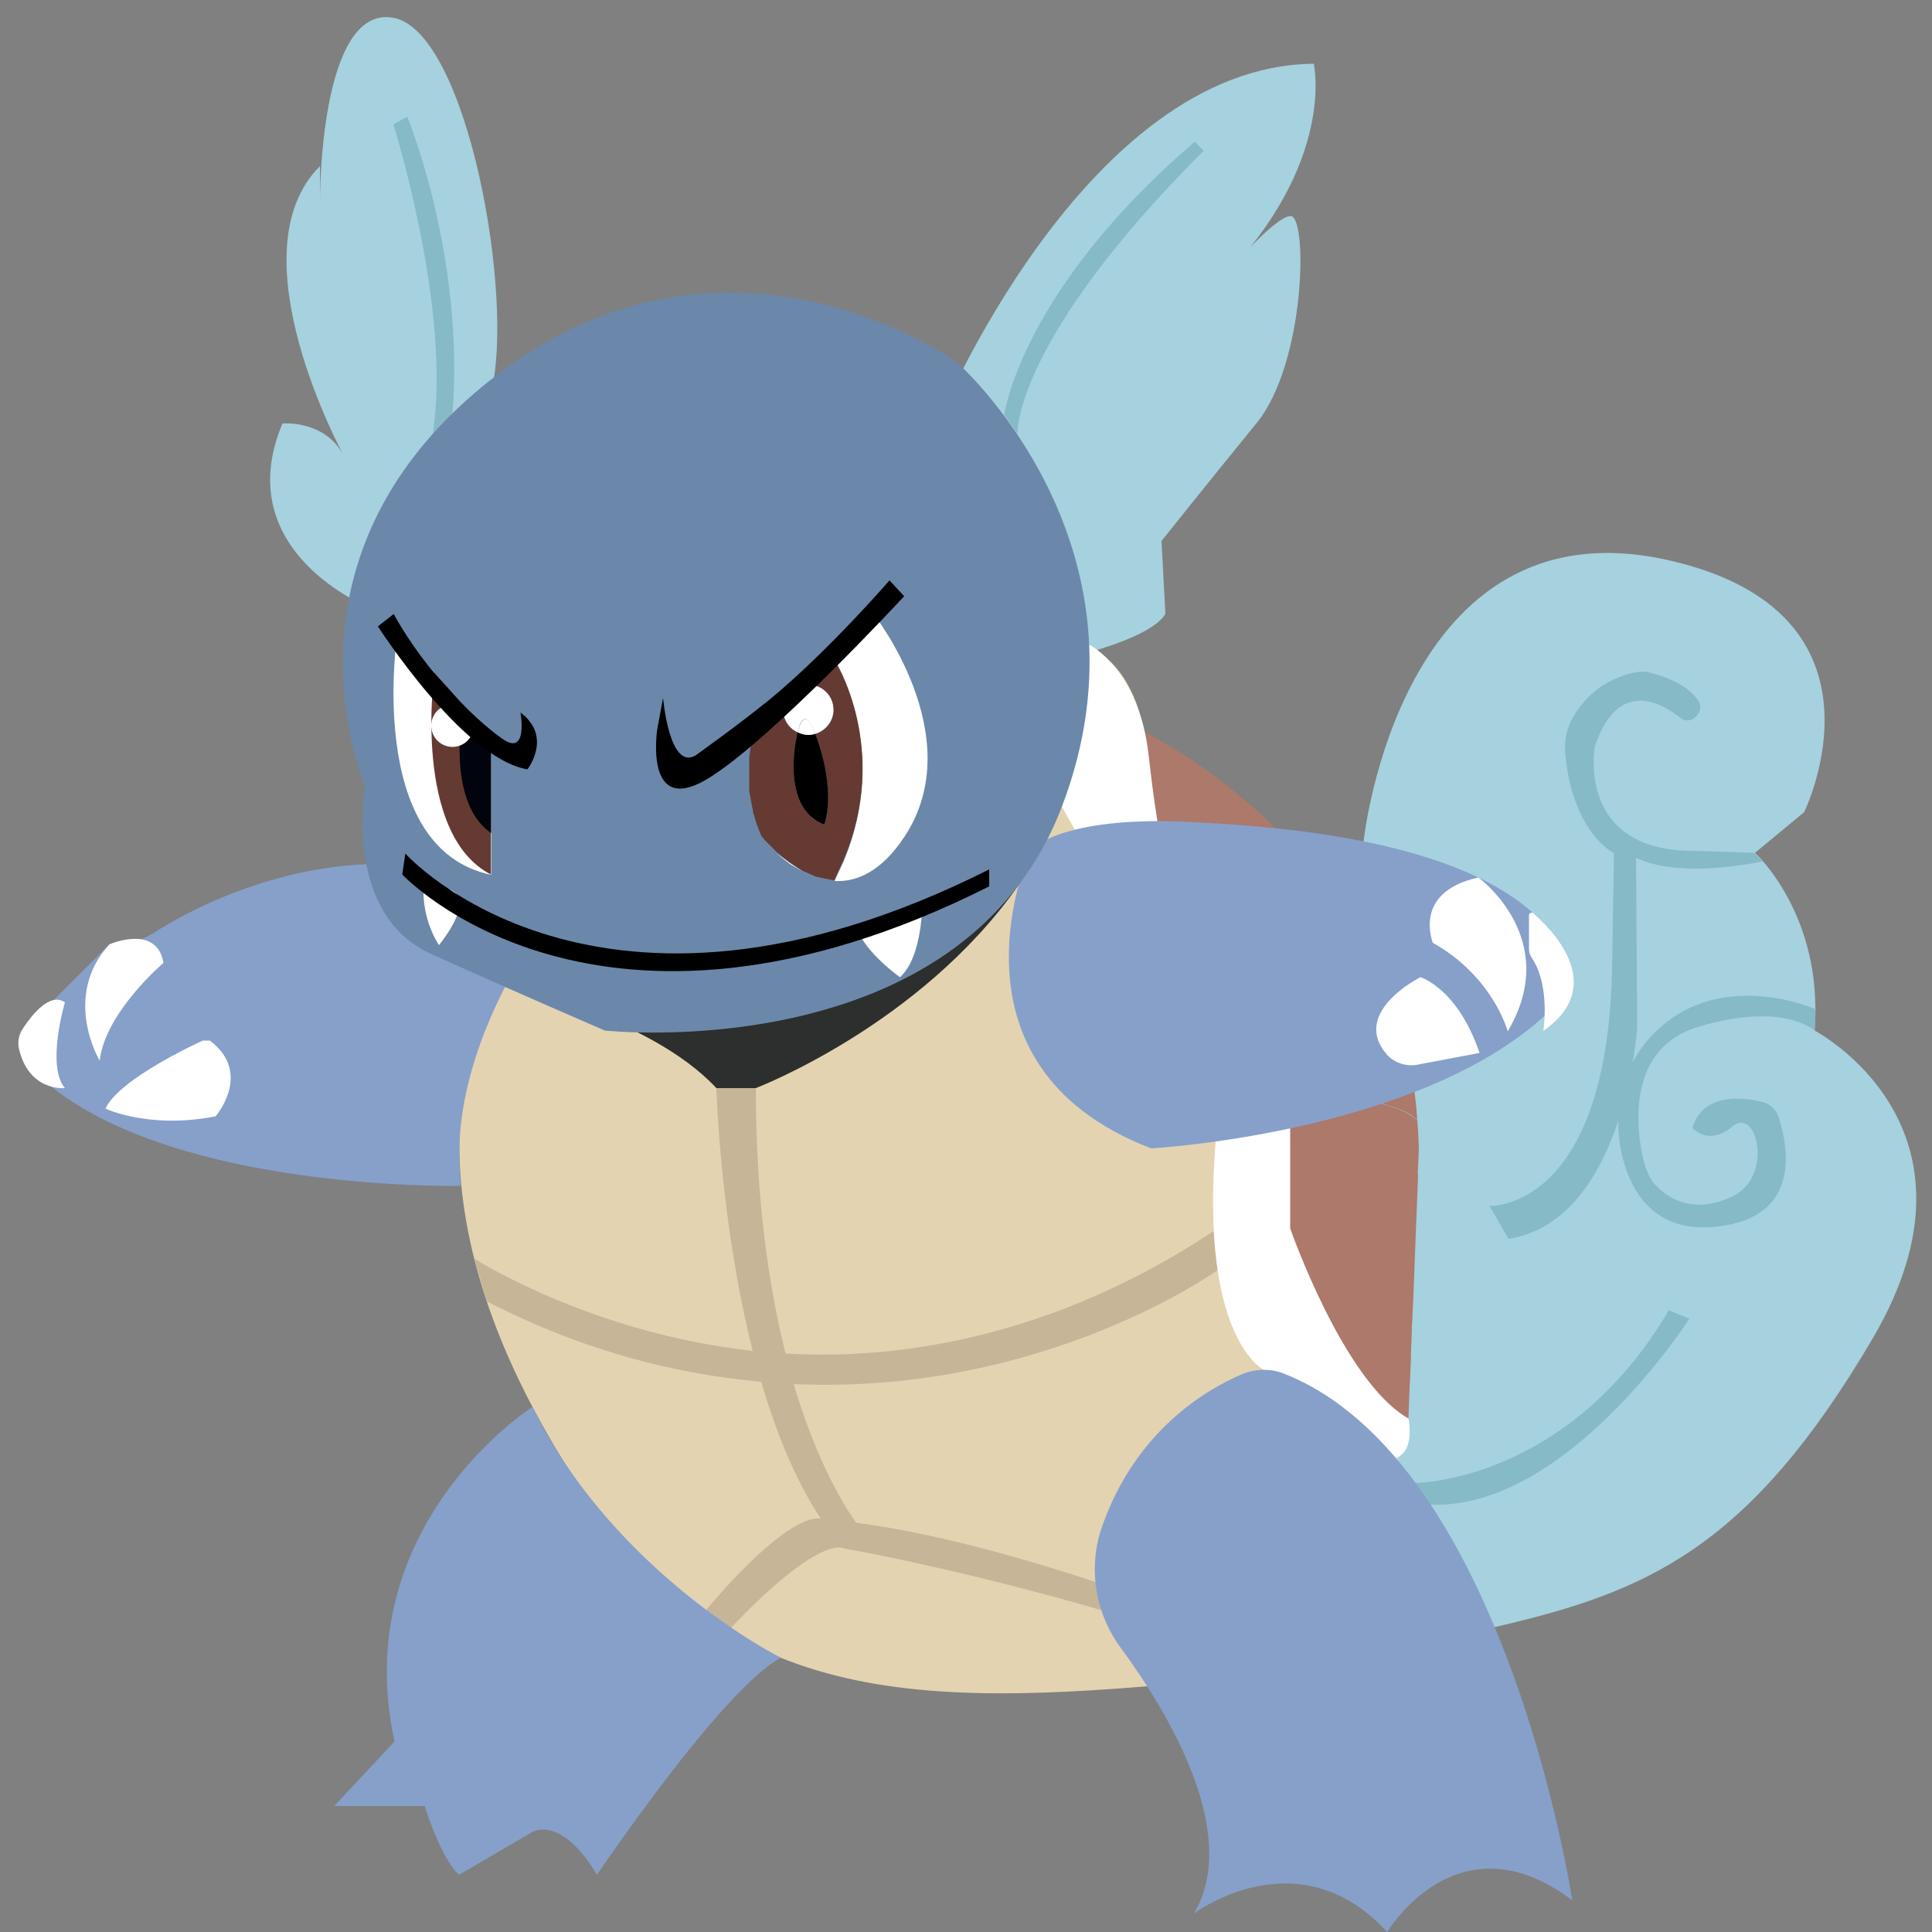 <?xml version="1.0" encoding="utf-8"?>
<!-- Generator: Adobe Illustrator 22.1.0, SVG Export Plug-In . SVG Version: 6.00 Build 0)  -->
<svg version="1.1" id="Layer_1" xmlns="http://www.w3.org/2000/svg" xmlns:xlink="http://www.w3.org/1999/xlink" x="0px" y="0px"
	 viewBox="0 0 500 500" style="enable-background:new 0 0 500 500;" xml:space="preserve">
<rect x="0" y="0" width="500" height="500" fill="#808080" stroke="none"/>
<style type="text/css">
	.st0{fill:#A6D1DF;}
	.st1{fill:#85BAC6;}
	.st2{fill:#E4D3B1;}
	.st3{fill:#AC796B;}
	.st4{fill:#C6B597;}
	.st5{fill:#FFFFFF;}
	.st6{fill:#2C2F2D;}
	.st7{fill:#86A0CA;}
	.st8{fill:#6B88AA;}
	.st9{fill:#653A32;}
	.st10{fill:#01040C;}
</style>
<path class="st0" d="M242.6,109.5c0,0,37.9-92.5,97.4-93c0,0,5.9,25.6-24.1,56.1c0,0,13.3-16.2,18-16.7c4.6-0.5,4.1,37.9-8.7,53.6
	c-12.8,15.7-24.6,30.5-24.6,30.5l1,18.8c0,0-1.7,5.6-23.9,11.1C255.4,175.4,242.6,109.5,242.6,109.5z"/>
<path class="st0" d="M95.7,157.3c0,0-36.6-14.4-22.6-47.7c0,0,10.7-1,15.7,8c0,0-28.5-52.2-6-74.6v9c0,0-0.2-50.9,19-47.4
	s31.6,73,25.2,97.3C120.7,126.3,95.7,157.3,95.7,157.3z"/>
<path class="st0" d="M352.9,217.7c0,0,9.3-88.5,79-72.7c60.4,13.7,35,65.2,35,65.2l-12.7,10.5c0,0,17.8,16.2,15.4,46
	c0,0,47.3,24.7,15.1,79.6s-59,65.8-97.9,74.8s-40.3-36.3-40.3-36.3l5.8-73.1L332.1,247L352.9,217.7z"/>
<path class="st1" d="M309.2,36.7c-45.1,38.6-49.3,70.7-49.3,70.7l3.4,4.8c0,0-1.1-23.9,48.2-73.2L309.2,36.7z"/>
<path class="st1" d="M112,112.3c5-32.1-10.2-80.1-10.2-80.1l3.6-2c0,0,14.9,36.1,11.7,76.8L112,112.3z"/>
<path class="st1" d="M370.2,389.4c35.3,1.4,67-48.1,67-48.1l-5.3-2.2c-26.3,44.6-65.6,44.7-65.6,44.7L370.2,389.4z"/>
<path class="st1" d="M439.6,265.7c22.3-6.6,30.1,1.1,30.1,1.1l0.2-5.6c0,0-26.2-11.8-43.4,7.9c-1.6,1.8-2.9,3.8-4,5.9
	c1-5.6,1.2-9.3,1.2-9.3l-0.3-43.7c12,5.7,32.8,0.9,32.8,0.9l-2.1-2.2l-6.4-0.2l-9.4-0.3c-30.4,0.1-25.6-26.9-25.6-26.9
	c6-18.1,17.5-11.3,22.2-7.5c1.2,1,3,0.8,4-0.4l0.4-0.4c0.8-1,1-2.4,0.3-3.5c-2.8-4.5-9.4-6.6-12.5-7.4c-1.1-0.3-2.1-0.3-3.2-0.2
	c-3.2,0.5-9.5,2.4-14,7.8c-2.7,3.2-5.4,7.2-4.8,13.5c1.9,20.4,12.6,25.6,12.6,25.6l-0.5,30.2c-1.4,62.5-31.7,61.1-31.7,61.1l4.9,8.5
	c15.5-2.4,23.9-17,28.4-30.5c0,2.4,0.2,4.7,0.6,7.1c2,10.1,7.8,21.8,24.3,20.3c22.9-2.1,19-21,16.6-28.4c-0.6-1.9-2.2-3.4-4.2-3.9
	c-5.2-1.3-15.4-2.4-18.1,6.7c0,0,4.2,4.9,10.4-0.4c6.2-5.3,10.8,12.9,0,18.1c-12.4,6-19.4-2.4-19.4-2.4c-3-2.4-4.1-8.2-4.6-12
	C423.3,286.4,423.5,270.5,439.6,265.7z"/>
<g id="Body_shell">
	<path class="st2" d="M366.3,319.4l-0.6,15.7c0-0.6,0.1-1.3,0.1-1.9C366,329.1,366.2,324.4,366.3,319.4z"/>
	<path class="st3" d="M363.8,367.1l0.7,0l1.2-32c-0.3,5.8-0.5,11.5-0.7,17.3C364.9,356.2,364.6,361.3,363.8,367.1z"/>
	<path class="st2" d="M331.7,349.6L319.9,325l-4.1-40.8l-32.5-80.1l12.8-14.4c-0.8-4.8-3.7-17.3-14.1-22.2l-151,83.2
		c0,0-31.4,41.1,6.8,113.4s84.6,78.5,159.1,72.3c49.6-4.1,63.3-43.5,66.9-69.4l-12,0.8L331.7,349.6z"/>
	<path class="st4" d="M221.6,394.1L221.6,394.1c0.1,0-8.8-11-16.2-35.9c64.8,2.9,109.7-29.5,109.7-29.5l-1-10.1
		c-40.3,26.7-79.7,33.5-110.8,31.7c-4.3-17.2-7.7-39.8-7.7-68.7h-10.2c0,0,0.9,34.3,9.4,68c-42.1-4.6-72.1-23.9-72.1-23.9l3.3,11.1
		c25.4,13,48.9,18.8,71,20.8c3.8,13,8.8,25.4,15.4,35.4c0,0,0,0,0,0c-9.4-1.1-29.6,23.6-29.6,23.6l5.3,5.8
		c24.2-25.7,30.2-21.7,30.2-21.7c34.3,6.3,66.7,16,66.7,16l-1.5-7.3C251.8,399,233,395.6,221.6,394.1z"/>
	<g>
		<path class="st3" d="M332.1,294.4l-1.6-10.1h20.2c0,0,7.3,0.9,12.5,3.2c1.5,0.7,2.7,1.5,3.6,2.4c-4.4-68.4-70.5-100.4-70.5-100.4
			l-0.2,0.2l-12.8,14.4l32.5,80.1l4.1,40.8l11.8,24.6l20.2,18.3l12-0.8c0.8-5.8,1.1-10.9,1.2-14.7c0.1-5.8,0.4-11.5,0.7-17.3
			l0.6-15.7l0.6-15.3c-0.3-0.2-0.6-0.5-1-0.7C357.8,298.6,332.1,294.4,332.1,294.4z"/>
		<path class="st3" d="M366.8,290c-0.9-0.9-2.2-1.7-3.6-2.4c-5.2-2.4-12.5-3.2-12.5-3.2h-20.2l1.6,10.1c0,0,25.8,4.2,33.8,9
			c0.4,0.2,0.7,0.5,1,0.7l0.3-6.9C367.1,294.7,367,292.3,366.8,290z"/>
	</g>
	<path class="st5" d="M282,166.9c0,0,12.6,6.3,15.2,28c2.6,21.7,4.3,46.3,36.7,97.2v25.8c0,0,13.8,39.7,30.6,49.2
		c0,0,1.9,8.5-3.4,10.3l-30.7-10.7l-3-12c0,0-17-7.4-12.8-59.2l-35.9-79.8l-3.8-6.8v-38L282,166.9z"/>
</g>
<path id="Neck" class="st6" d="M129.9,254.8c0,0,38,8,55.5,26.8h10.2c0,0,42.5-16.2,67.9-52.4s-107-3.7-107-3.7l-22.9,6.3l-11,14.1
	L129.9,254.8z"/>
<path class="st7" d="M137.8,364.1c0,0-47.9,30.5-35.7,86.6l-15.6,16.7h23.4c0,0,4.1,13.4,8.9,17.8l19-11.1c0,0,7.4-4.5,16.7,11.1
	c0,0,32.3-48,47.6-56.2C202.1,429.1,159,407.4,137.8,364.1z"/>
<path class="st7" d="M290,426.4c12.3,16.7,31.2,48.1,19,68.8c0,0,27-20.3,50,4.8c0,0,18.2-30.6,47.9-8.2c0,0-17.1-113.6-74.6-136.3
	c-3.5-1.4-7.5-1.3-11,0.2c-9.3,4-27.4,14.6-36.1,39.4C281.5,405.7,283.4,417.4,290,426.4z"/>
<path class="st7" d="M132.9,251.5c0,0-14.8,24.1-14,48.8c0,1.4,0.1,2.8,0.2,4.2c0.1,0.8,0.2,2.4,0.2,2.4s-83.2,1.8-113.1-32.4
	l0.1-8.1l20.9-20.9c1.6-1.8,2.4-0.3,2.4-0.3l2.6-1.5c2.6,0,5.1-0.7,7.3-2.1c9.5-6.1,39.4-22.7,74.9-16.8
	C157.6,232.1,132.9,251.5,132.9,251.5z"/>
<path class="st7" d="M405.1,257.4c-30.8,35.6-107.2,39.8-107.2,39.8c-56.4-21.7-31.2-77.3-31.2-77.3s8-8.8,40.7-7.2
	c32.7,1.5,87.6,7.1,99.2,37.5L405.1,257.4z"/>
<path class="st8" d="M94.5,203.4c0,0-6,33.1,17.1,43.5c20.6,9.3,44.9,19.8,44.9,19.8s92.3,10.1,118.3-57.9c26-68-27-114.9-27-114.9
	s-59-43-119.4,3.3S94.5,203.4,94.5,203.4z"/>
<path class="st5" d="M238.7,233.2c0,0,0.2,14.4-5.8,19.7c0,0-9.3-6.6-11.2-12.9L238.7,233.2z"/>
<path class="st5" d="M109.6,229.2c0,0-0.7,8.1,4,15.4c0,0,5.8-7,5.4-11.4S109.6,229.2,109.6,229.2z"/>
<path d="M104.9,220.9c0,0,49.4,55.3,151.1,4.1v4.4c-101.6,51.1-151.9-3.1-151.9-3.1L104.9,220.9z"/>
<path class="st5" d="M52.5,269.3c0,0-21.6,9.7-25.2,17.6c0,0,11.2,5.4,28.5,2c0,0,9.7-11.2-1.5-19.6H52.5z"/>
<path class="st5" d="M42.3,249.2c0,0-15.1,12.8-16.5,25.3c0,0-9.9-16.5,2.5-30.1C28.3,244.4,40.6,239,42.3,249.2z"/>
<path class="st5" d="M16.8,259.4c0,0-4.9,16.5,0,22.2c0,0-9.3,1-11.9-10.2c-0.4-1.8,0-3.7,1-5.2C8.2,262.7,12.9,256.7,16.8,259.4z"
	/>
<path class="st5" d="M359,273c-9.7-11,8.6-20.1,8.6-20.1s9.6,2.8,15.3,19.6l-16.4,3.1C363.9,276,360.9,275.1,359,273z"/>
<path class="st5" d="M382.6,227.1c0,0,21.8,15.8,7.6,39.8c0,0-3.8-14.2-19.4-22.9C370.9,244,365.3,230.9,382.6,227.1z"/>
<path class="st5" d="M396.8,236.3c4.1,3.7,19.8,18.5,2.6,30.5c0,0,1.9-11.5-2.9-18.8c-0.5-0.7-0.8-1.5-0.8-2.3v-9
	C395.8,236.3,396.4,236,396.8,236.3z"/>
<path class="st5" d="M107.6,223.6"/>
<g>
	<path class="st5" d="M195.1,189.3l1.1-3C195.7,187.3,195.4,188.3,195.1,189.3z"/>
	<path class="st5" d="M197.9,217.7l-1-1.2C196.9,216.5,197.3,217,197.9,217.7z"/>
	<line class="st5" x1="211.2" y1="227.1" x2="207.6" y2="225.6"/>
	<path class="st5" d="M226,158.8l-29.9,27.5l2.3-2.1l5.2-4.8l6.2-5.7l3.1-2.9h3c0,0,14.7,23,2.4,52.2l-2.3,5
		c5.7,0.3,12.1-2.4,18.1-11.5C251.2,190.6,226,158.8,226,158.8z"/>
	<line class="st5" x1="215.7" y1="228" x2="211.3" y2="227.1"/>
	<polyline class="st5" points="207.6,225.5 204.3,223.5 201,220.9 	"/>
	<polygon class="st9" points="211.3,227.1 211.3,227.1 211.2,227.1 	"/>
	<polygon class="st9" points="197.9,217.7 197.9,217.7 197.9,217.7 	"/>
	<path class="st9" d="M201,220.8L201,220.8C201,220.8,201,220.8,201,220.8L201,220.8z"/>
	<path class="st9" d="M207.6,225.6L207.6,225.6C207.6,225.5,207.6,225.5,207.6,225.6L207.6,225.6z"/>
	<path class="st9" d="M216,228.1L216,228.1c-0.1,0-0.2-0.1-0.3-0.1L216,228.1z"/>
	<polygon class="st9" points="195.7,213.4 195.7,213.4 195.7,213.4 	"/>
	<path class="st9" d="M193.8,205L193.8,205C193.8,205,193.8,204.9,193.8,205L193.8,205z"/>
	<path class="st9" d="M195,189.4l-0.6,2.2l0,0.1C194.6,190.9,194.8,190.1,195,189.4L195,189.4z"/>
	<path class="st9" d="M194.8,210.3L194.8,210.3C194.8,210.4,194.8,210.3,194.8,210.3L194.8,210.3z"/>
	<path class="st9" d="M216,170.8h-3l-3.1,2.9l-6.2,5.7l-5.2,4.8l-2.3,2.1l-1.1,3c-0.2,0.8-0.4,1.6-0.6,2.3l-0.6,4.4v4.3v4.5
		c0,0,0,0,0,0l1,5.3c0,0,0,0.1,0,0.1l0.9,3l0,0l1.2,3.1l1,1.2l0,0l3.1,3.1c0,0,0,0,0,0l3.2,2.6l3.3,2.1c0,0,0,0,0,0l3.6,1.6
		c0,0,0,0,0,0l4.4,0.9c0.1,0,0.2,0,0.3,0l2.3-5C230.7,193.8,216,170.8,216,170.8z M213.3,213.4c-11.5-4.4-7.1-22.8-7.1-22.8
		s0.1-0.5,0.2-1.1c-2.2-1-3.7-3.3-3.7-5.8c0-3.6,2.9-6.5,6.5-6.5c3.6,0,6.5,2.9,6.5,6.5c0,3-2,5.4-4.7,6.2
		C216.6,205.3,213.3,213.4,213.3,213.4z"/>
	<path d="M206.4,189.5c-0.2,0.6-0.2,1.1-0.2,1.1s-4.4,18.4,7.1,22.8c0,0,3.4-8.1-2.3-23.5c-0.6,0.2-1.2,0.3-1.8,0.3
		C208.2,190.2,207.3,189.9,206.4,189.5z"/>
	<path class="st5" d="M215.7,183.7c0-3.6-2.9-6.5-6.5-6.5c-3.6,0-6.5,2.9-6.5,6.5c0,2.6,1.5,4.8,3.7,5.8c0.5-2.2,2-6.4,4.4-0.1
		c0.1,0.2,0.1,0.3,0.2,0.5C213.7,189.1,215.7,186.6,215.7,183.7z"/>
	<path class="st5" d="M206.4,189.5c0.8,0.4,1.8,0.7,2.8,0.7c0.6,0,1.2-0.1,1.8-0.3c-0.1-0.2-0.1-0.3-0.2-0.5
		C208.5,183.1,207,187.4,206.4,189.5z"/>
</g>
<path d="M230.2,150.2l3.8,4.1c0,0-35.2,38.1-51.3,47.5s-12.6-13.1-12.6-13.1l1.5-8.1c0,0,1.6,18.9,8.4,14.9c0,0,10.7-7.6,19.1-14.4
	C214.2,168.7,230.2,150.2,230.2,150.2z"/>
<path class="st5" d="M102.9,163.4c0,0-8.8,56.1,24.2,63v-35.8L102.9,163.4z"/>
<path class="st9" d="M112.4,174.1c0,0-5.8,41.6,14.6,52.2v-35.8L112.4,174.1z"/>
<path class="st10" d="M120,182.5c0,0-5.1,24.7,7.1,33.1v-25.1L120,182.5z"/>
<circle class="st5" cx="117.1" cy="187.8" r="5.5"/>
<path d="M97.8,162.1c0,0,21.9,34.2,38.7,37c0,0,6.6-8.4-1.8-14.7c0,0,1.9,10.6-3.9,7.3c-2.2-1.3-8.5-6.4-13.2-11.8
	c-2-2.3-5.1-5.5-6.9-7.8c-5.5-6.9-8.8-13.2-8.8-13.2L97.8,162.1z"/>
</svg>
